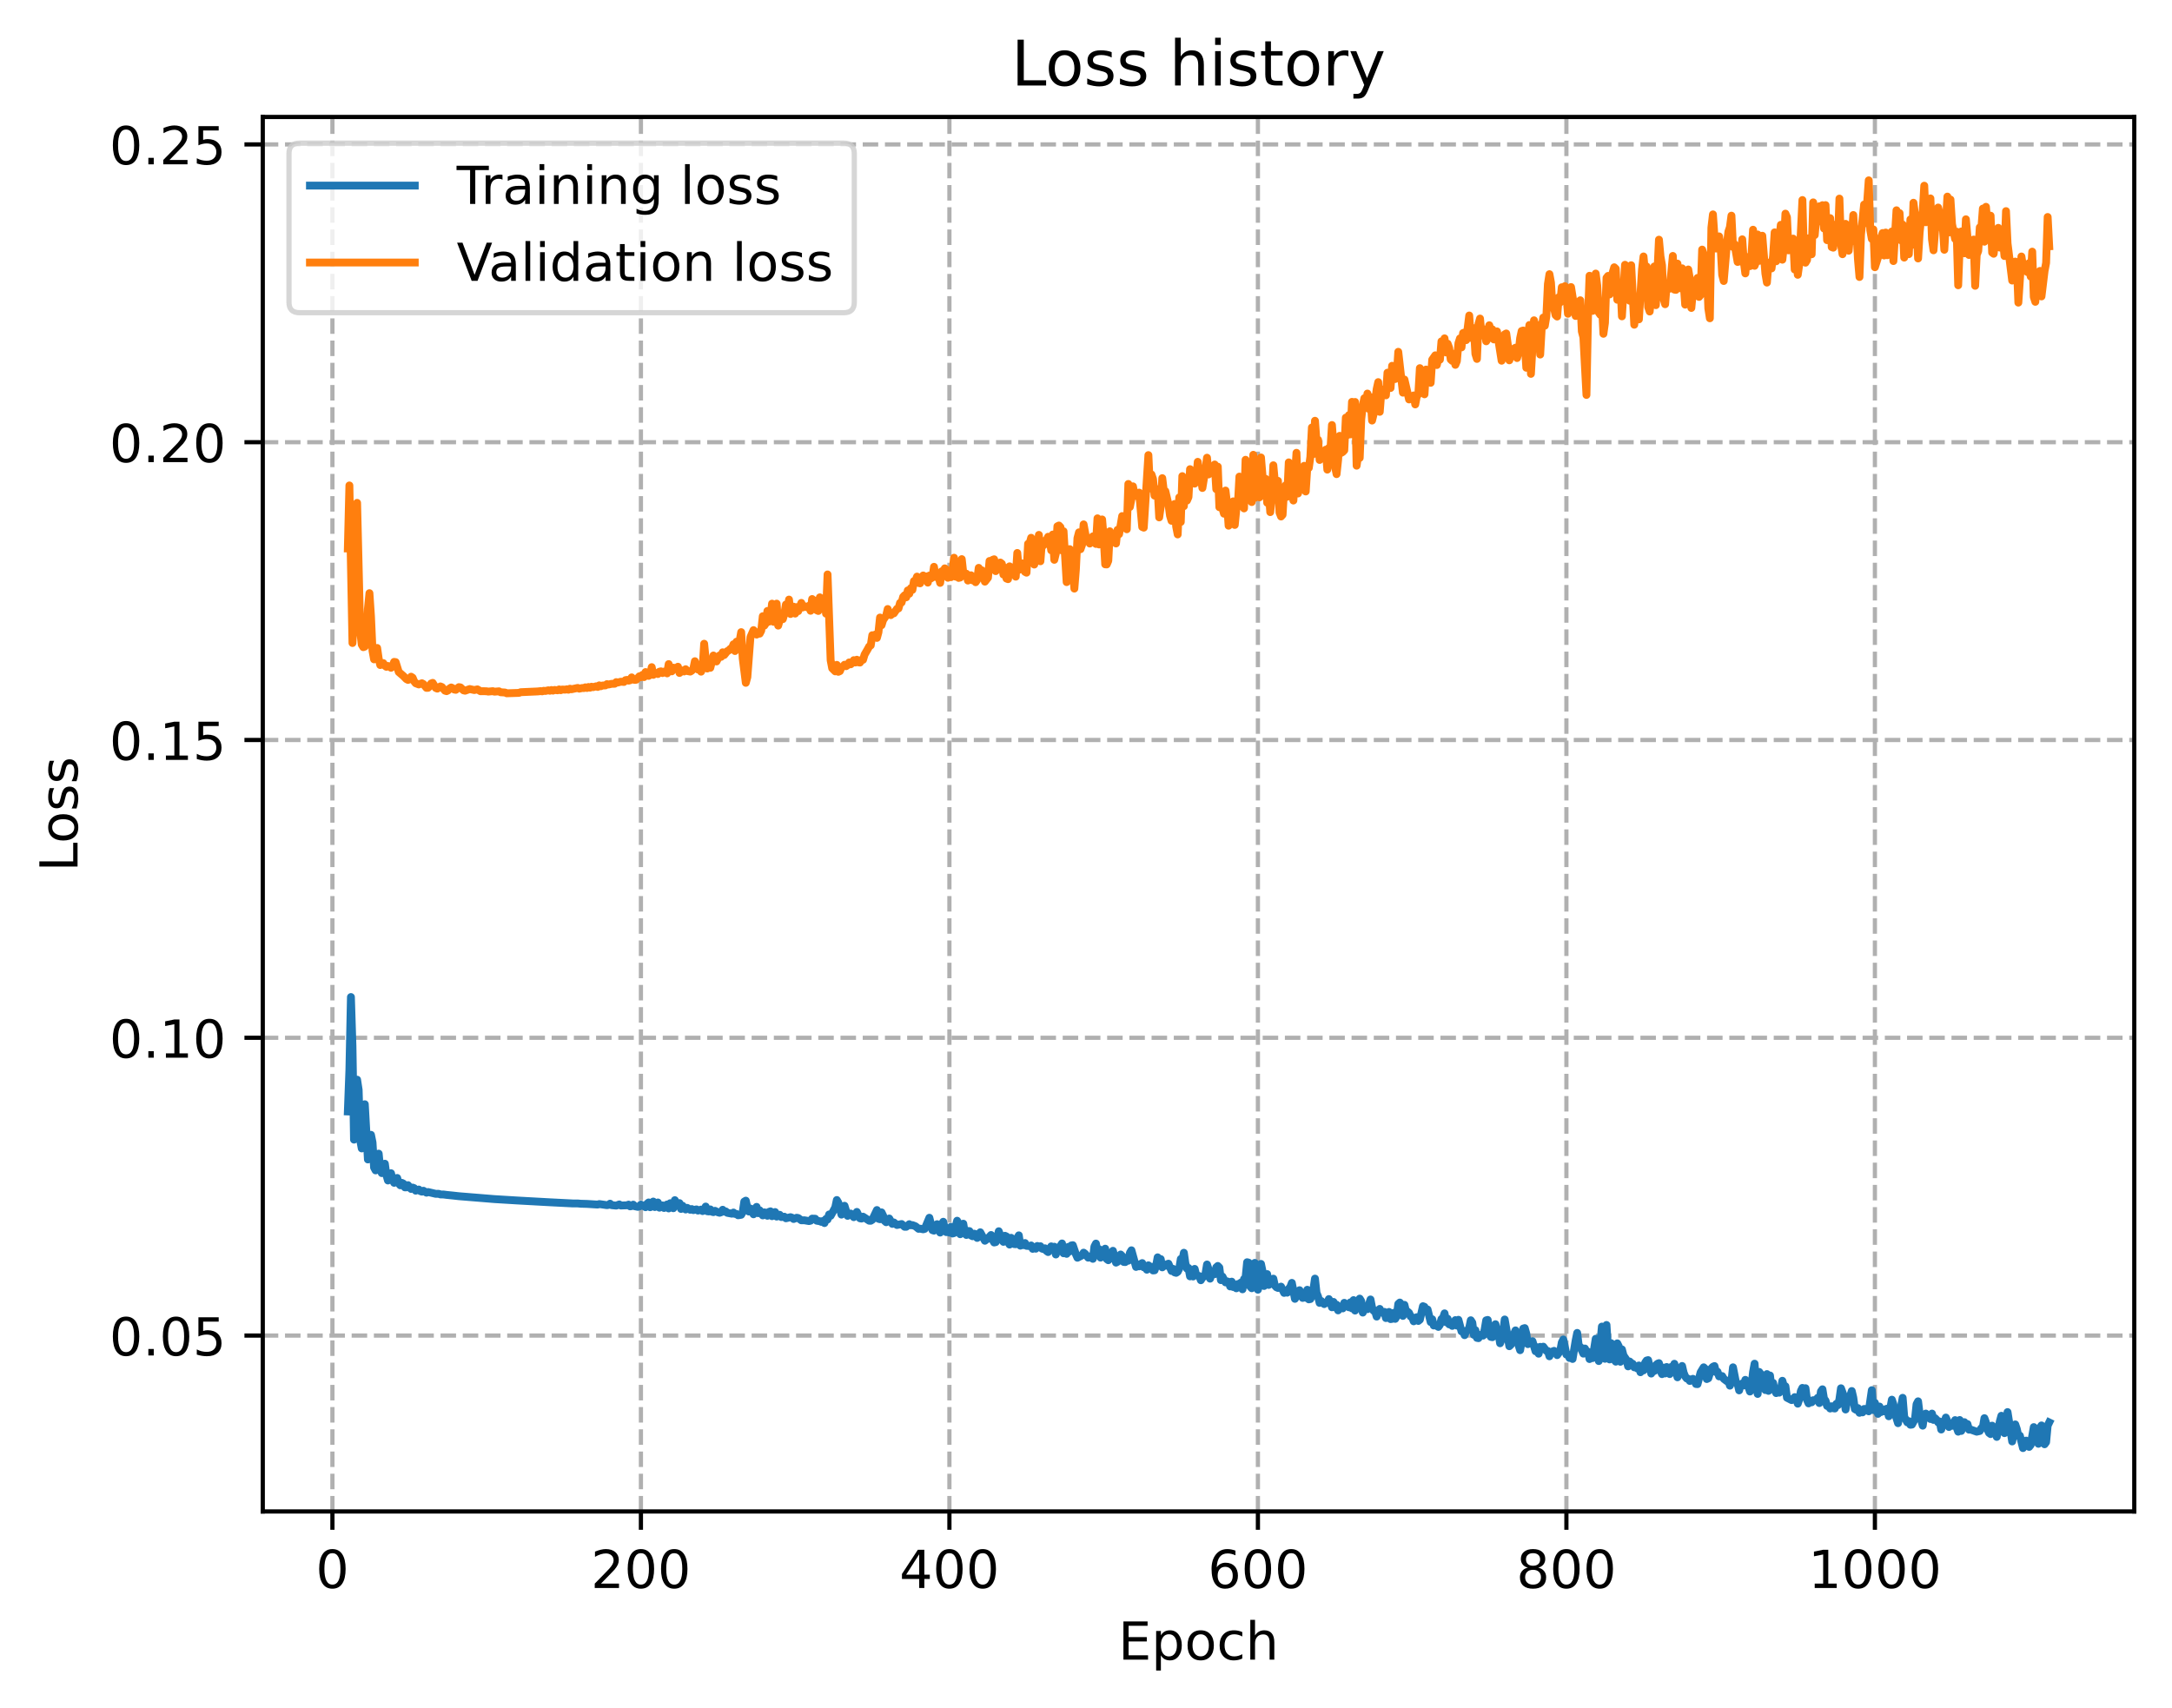 <?xml version="1.0" encoding="utf-8" standalone="no"?>
<!DOCTYPE svg PUBLIC "-//W3C//DTD SVG 1.1//EN"
  "http://www.w3.org/Graphics/SVG/1.1/DTD/svg11.dtd">
<!-- Created with matplotlib (https://matplotlib.org/) -->
<svg height="325.986pt" version="1.1" viewBox="0 0 414.464 325.986" width="414.464pt" xmlns="http://www.w3.org/2000/svg" xmlns:xlink="http://www.w3.org/1999/xlink">
 <defs>
  <style type="text/css">
*{stroke-linecap:butt;stroke-linejoin:round;}
  </style>
 </defs>
 <g id="figure_1">
  <g id="patch_1">
   <path d="M 0 325.986 
L 414.464 325.986 
L 414.464 0 
L 0 0 
z
" style="fill:#ffffff;"/>
  </g>
  <g id="axes_1">
   <g id="patch_2">
    <path d="M 50.144 288.43 
L 407.264 288.43 
L 407.264 22.318 
L 50.144 22.318 
z
" style="fill:#ffffff;"/>
   </g>
   <g id="matplotlib.axis_1">
    <g id="xtick_1">
     <g id="line2d_1">
      <path clip-path="url(#p5328a25122)" d="M 63.433 288.43 
L 63.433 22.318 
" style="fill:none;stroke:#b0b0b0;stroke-dasharray:2.96,1.28;stroke-dashoffset:0;stroke-width:0.8;"/>
     </g>
     <g id="line2d_2">
      <defs>
       <path d="M 0 0 
L 0 3.5 
" id="m0188929129" style="stroke:#000000;stroke-width:0.8;"/>
      </defs>
      <g>
       <use style="stroke:#000000;stroke-width:0.8;" x="63.433" xlink:href="#m0188929129" y="288.43"/>
      </g>
     </g>
     <g id="text_1">
      <!-- 0 -->
      <defs>
       <path d="M 31.781 66.406 
Q 24.172 66.406 20.328 58.906 
Q 16.5 51.422 16.5 36.375 
Q 16.5 21.391 20.328 13.891 
Q 24.172 6.391 31.781 6.391 
Q 39.453 6.391 43.281 13.891 
Q 47.125 21.391 47.125 36.375 
Q 47.125 51.422 43.281 58.906 
Q 39.453 66.406 31.781 66.406 
z
M 31.781 74.219 
Q 44.047 74.219 50.516 64.516 
Q 56.984 54.828 56.984 36.375 
Q 56.984 17.969 50.516 8.266 
Q 44.047 -1.422 31.781 -1.422 
Q 19.531 -1.422 13.062 8.266 
Q 6.594 17.969 6.594 36.375 
Q 6.594 54.828 13.062 64.516 
Q 19.531 74.219 31.781 74.219 
z
" id="DejaVuSans-48"/>
      </defs>
      <g transform="translate(60.252 303.029)scale(0.1 -0.1)">
       <use xlink:href="#DejaVuSans-48"/>
      </g>
     </g>
    </g>
    <g id="xtick_2">
     <g id="line2d_3">
      <path clip-path="url(#p5328a25122)" d="M 122.301 288.43 
L 122.301 22.318 
" style="fill:none;stroke:#b0b0b0;stroke-dasharray:2.96,1.28;stroke-dashoffset:0;stroke-width:0.8;"/>
     </g>
     <g id="line2d_4">
      <g>
       <use style="stroke:#000000;stroke-width:0.8;" x="122.301" xlink:href="#m0188929129" y="288.43"/>
      </g>
     </g>
     <g id="text_2">
      <!-- 200 -->
      <defs>
       <path d="M 19.188 8.297 
L 53.609 8.297 
L 53.609 0 
L 7.328 0 
L 7.328 8.297 
Q 12.938 14.109 22.625 23.891 
Q 32.328 33.688 34.812 36.531 
Q 39.547 41.844 41.422 45.531 
Q 43.312 49.219 43.312 52.781 
Q 43.312 58.594 39.234 62.25 
Q 35.156 65.922 28.609 65.922 
Q 23.969 65.922 18.812 64.312 
Q 13.672 62.703 7.812 59.422 
L 7.812 69.391 
Q 13.766 71.781 18.938 73 
Q 24.125 74.219 28.422 74.219 
Q 39.75 74.219 46.484 68.547 
Q 53.219 62.891 53.219 53.422 
Q 53.219 48.922 51.531 44.891 
Q 49.859 40.875 45.406 35.406 
Q 44.188 33.984 37.641 27.219 
Q 31.109 20.453 19.188 8.297 
z
" id="DejaVuSans-50"/>
      </defs>
      <g transform="translate(112.757 303.029)scale(0.1 -0.1)">
       <use xlink:href="#DejaVuSans-50"/>
       <use x="63.623" xlink:href="#DejaVuSans-48"/>
       <use x="127.246" xlink:href="#DejaVuSans-48"/>
      </g>
     </g>
    </g>
    <g id="xtick_3">
     <g id="line2d_5">
      <path clip-path="url(#p5328a25122)" d="M 181.168 288.43 
L 181.168 22.318 
" style="fill:none;stroke:#b0b0b0;stroke-dasharray:2.96,1.28;stroke-dashoffset:0;stroke-width:0.8;"/>
     </g>
     <g id="line2d_6">
      <g>
       <use style="stroke:#000000;stroke-width:0.8;" x="181.168" xlink:href="#m0188929129" y="288.43"/>
      </g>
     </g>
     <g id="text_3">
      <!-- 400 -->
      <defs>
       <path d="M 37.797 64.312 
L 12.891 25.391 
L 37.797 25.391 
z
M 35.203 72.906 
L 47.609 72.906 
L 47.609 25.391 
L 58.016 25.391 
L 58.016 17.188 
L 47.609 17.188 
L 47.609 0 
L 37.797 0 
L 37.797 17.188 
L 4.891 17.188 
L 4.891 26.703 
z
" id="DejaVuSans-52"/>
      </defs>
      <g transform="translate(171.624 303.029)scale(0.1 -0.1)">
       <use xlink:href="#DejaVuSans-52"/>
       <use x="63.623" xlink:href="#DejaVuSans-48"/>
       <use x="127.246" xlink:href="#DejaVuSans-48"/>
      </g>
     </g>
    </g>
    <g id="xtick_4">
     <g id="line2d_7">
      <path clip-path="url(#p5328a25122)" d="M 240.036 288.43 
L 240.036 22.318 
" style="fill:none;stroke:#b0b0b0;stroke-dasharray:2.96,1.28;stroke-dashoffset:0;stroke-width:0.8;"/>
     </g>
     <g id="line2d_8">
      <g>
       <use style="stroke:#000000;stroke-width:0.8;" x="240.036" xlink:href="#m0188929129" y="288.43"/>
      </g>
     </g>
     <g id="text_4">
      <!-- 600 -->
      <defs>
       <path d="M 33.016 40.375 
Q 26.375 40.375 22.484 35.828 
Q 18.609 31.297 18.609 23.391 
Q 18.609 15.531 22.484 10.953 
Q 26.375 6.391 33.016 6.391 
Q 39.656 6.391 43.531 10.953 
Q 47.406 15.531 47.406 23.391 
Q 47.406 31.297 43.531 35.828 
Q 39.656 40.375 33.016 40.375 
z
M 52.594 71.297 
L 52.594 62.312 
Q 48.875 64.062 45.094 64.984 
Q 41.312 65.922 37.594 65.922 
Q 27.828 65.922 22.672 59.328 
Q 17.531 52.734 16.797 39.406 
Q 19.672 43.656 24.016 45.922 
Q 28.375 48.188 33.594 48.188 
Q 44.578 48.188 50.953 41.516 
Q 57.328 34.859 57.328 23.391 
Q 57.328 12.156 50.688 5.359 
Q 44.047 -1.422 33.016 -1.422 
Q 20.359 -1.422 13.672 8.266 
Q 6.984 17.969 6.984 36.375 
Q 6.984 53.656 15.188 63.938 
Q 23.391 74.219 37.203 74.219 
Q 40.922 74.219 44.703 73.484 
Q 48.484 72.75 52.594 71.297 
z
" id="DejaVuSans-54"/>
      </defs>
      <g transform="translate(230.492 303.029)scale(0.1 -0.1)">
       <use xlink:href="#DejaVuSans-54"/>
       <use x="63.623" xlink:href="#DejaVuSans-48"/>
       <use x="127.246" xlink:href="#DejaVuSans-48"/>
      </g>
     </g>
    </g>
    <g id="xtick_5">
     <g id="line2d_9">
      <path clip-path="url(#p5328a25122)" d="M 298.903 288.43 
L 298.903 22.318 
" style="fill:none;stroke:#b0b0b0;stroke-dasharray:2.96,1.28;stroke-dashoffset:0;stroke-width:0.8;"/>
     </g>
     <g id="line2d_10">
      <g>
       <use style="stroke:#000000;stroke-width:0.8;" x="298.903" xlink:href="#m0188929129" y="288.43"/>
      </g>
     </g>
     <g id="text_5">
      <!-- 800 -->
      <defs>
       <path d="M 31.781 34.625 
Q 24.75 34.625 20.719 30.859 
Q 16.703 27.094 16.703 20.516 
Q 16.703 13.922 20.719 10.156 
Q 24.75 6.391 31.781 6.391 
Q 38.812 6.391 42.859 10.172 
Q 46.922 13.969 46.922 20.516 
Q 46.922 27.094 42.891 30.859 
Q 38.875 34.625 31.781 34.625 
z
M 21.922 38.812 
Q 15.578 40.375 12.031 44.719 
Q 8.5 49.078 8.5 55.328 
Q 8.5 64.062 14.719 69.141 
Q 20.953 74.219 31.781 74.219 
Q 42.672 74.219 48.875 69.141 
Q 55.078 64.062 55.078 55.328 
Q 55.078 49.078 51.531 44.719 
Q 48 40.375 41.703 38.812 
Q 48.828 37.156 52.797 32.312 
Q 56.781 27.484 56.781 20.516 
Q 56.781 9.906 50.312 4.234 
Q 43.844 -1.422 31.781 -1.422 
Q 19.734 -1.422 13.25 4.234 
Q 6.781 9.906 6.781 20.516 
Q 6.781 27.484 10.781 32.312 
Q 14.797 37.156 21.922 38.812 
z
M 18.312 54.391 
Q 18.312 48.734 21.844 45.562 
Q 25.391 42.391 31.781 42.391 
Q 38.141 42.391 41.719 45.562 
Q 45.312 48.734 45.312 54.391 
Q 45.312 60.062 41.719 63.234 
Q 38.141 66.406 31.781 66.406 
Q 25.391 66.406 21.844 63.234 
Q 18.312 60.062 18.312 54.391 
z
" id="DejaVuSans-56"/>
      </defs>
      <g transform="translate(289.36 303.029)scale(0.1 -0.1)">
       <use xlink:href="#DejaVuSans-56"/>
       <use x="63.623" xlink:href="#DejaVuSans-48"/>
       <use x="127.246" xlink:href="#DejaVuSans-48"/>
      </g>
     </g>
    </g>
    <g id="xtick_6">
     <g id="line2d_11">
      <path clip-path="url(#p5328a25122)" d="M 357.771 288.43 
L 357.771 22.318 
" style="fill:none;stroke:#b0b0b0;stroke-dasharray:2.96,1.28;stroke-dashoffset:0;stroke-width:0.8;"/>
     </g>
     <g id="line2d_12">
      <g>
       <use style="stroke:#000000;stroke-width:0.8;" x="357.771" xlink:href="#m0188929129" y="288.43"/>
      </g>
     </g>
     <g id="text_6">
      <!-- 1000 -->
      <defs>
       <path d="M 12.406 8.297 
L 28.516 8.297 
L 28.516 63.922 
L 10.984 60.406 
L 10.984 69.391 
L 28.422 72.906 
L 38.281 72.906 
L 38.281 8.297 
L 54.391 8.297 
L 54.391 0 
L 12.406 0 
z
" id="DejaVuSans-49"/>
      </defs>
      <g transform="translate(345.046 303.029)scale(0.1 -0.1)">
       <use xlink:href="#DejaVuSans-49"/>
       <use x="63.623" xlink:href="#DejaVuSans-48"/>
       <use x="127.246" xlink:href="#DejaVuSans-48"/>
       <use x="190.869" xlink:href="#DejaVuSans-48"/>
      </g>
     </g>
    </g>
    <g id="text_7">
     <!-- Epoch -->
     <defs>
      <path d="M 9.812 72.906 
L 55.906 72.906 
L 55.906 64.594 
L 19.672 64.594 
L 19.672 43.016 
L 54.391 43.016 
L 54.391 34.719 
L 19.672 34.719 
L 19.672 8.297 
L 56.781 8.297 
L 56.781 0 
L 9.812 0 
z
" id="DejaVuSans-69"/>
      <path d="M 18.109 8.203 
L 18.109 -20.797 
L 9.078 -20.797 
L 9.078 54.688 
L 18.109 54.688 
L 18.109 46.391 
Q 20.953 51.266 25.266 53.625 
Q 29.594 56 35.594 56 
Q 45.562 56 51.781 48.094 
Q 58.016 40.188 58.016 27.297 
Q 58.016 14.406 51.781 6.484 
Q 45.562 -1.422 35.594 -1.422 
Q 29.594 -1.422 25.266 0.953 
Q 20.953 3.328 18.109 8.203 
z
M 48.688 27.297 
Q 48.688 37.203 44.609 42.844 
Q 40.531 48.484 33.406 48.484 
Q 26.266 48.484 22.188 42.844 
Q 18.109 37.203 18.109 27.297 
Q 18.109 17.391 22.188 11.75 
Q 26.266 6.109 33.406 6.109 
Q 40.531 6.109 44.609 11.75 
Q 48.688 17.391 48.688 27.297 
z
" id="DejaVuSans-112"/>
      <path d="M 30.609 48.391 
Q 23.391 48.391 19.188 42.75 
Q 14.984 37.109 14.984 27.297 
Q 14.984 17.484 19.156 11.844 
Q 23.344 6.203 30.609 6.203 
Q 37.797 6.203 41.984 11.859 
Q 46.188 17.531 46.188 27.297 
Q 46.188 37.016 41.984 42.703 
Q 37.797 48.391 30.609 48.391 
z
M 30.609 56 
Q 42.328 56 49.016 48.375 
Q 55.719 40.766 55.719 27.297 
Q 55.719 13.875 49.016 6.219 
Q 42.328 -1.422 30.609 -1.422 
Q 18.844 -1.422 12.172 6.219 
Q 5.516 13.875 5.516 27.297 
Q 5.516 40.766 12.172 48.375 
Q 18.844 56 30.609 56 
z
" id="DejaVuSans-111"/>
      <path d="M 48.781 52.594 
L 48.781 44.188 
Q 44.969 46.297 41.141 47.344 
Q 37.312 48.391 33.406 48.391 
Q 24.656 48.391 19.812 42.844 
Q 14.984 37.312 14.984 27.297 
Q 14.984 17.281 19.812 11.734 
Q 24.656 6.203 33.406 6.203 
Q 37.312 6.203 41.141 7.25 
Q 44.969 8.297 48.781 10.406 
L 48.781 2.094 
Q 45.016 0.344 40.984 -0.531 
Q 36.969 -1.422 32.422 -1.422 
Q 20.062 -1.422 12.781 6.344 
Q 5.516 14.109 5.516 27.297 
Q 5.516 40.672 12.859 48.328 
Q 20.219 56 33.016 56 
Q 37.156 56 41.109 55.141 
Q 45.062 54.297 48.781 52.594 
z
" id="DejaVuSans-99"/>
      <path d="M 54.891 33.016 
L 54.891 0 
L 45.906 0 
L 45.906 32.719 
Q 45.906 40.484 42.875 44.328 
Q 39.844 48.188 33.797 48.188 
Q 26.516 48.188 22.312 43.547 
Q 18.109 38.922 18.109 30.906 
L 18.109 0 
L 9.078 0 
L 9.078 75.984 
L 18.109 75.984 
L 18.109 46.188 
Q 21.344 51.125 25.703 53.562 
Q 30.078 56 35.797 56 
Q 45.219 56 50.047 50.172 
Q 54.891 44.344 54.891 33.016 
z
" id="DejaVuSans-104"/>
     </defs>
     <g transform="translate(213.393 316.707)scale(0.1 -0.1)">
      <use xlink:href="#DejaVuSans-69"/>
      <use x="63.184" xlink:href="#DejaVuSans-112"/>
      <use x="126.66" xlink:href="#DejaVuSans-111"/>
      <use x="187.842" xlink:href="#DejaVuSans-99"/>
      <use x="242.822" xlink:href="#DejaVuSans-104"/>
     </g>
    </g>
   </g>
   <g id="matplotlib.axis_2">
    <g id="ytick_1">
     <g id="line2d_13">
      <path clip-path="url(#p5328a25122)" d="M 50.144 254.864 
L 407.264 254.864 
" style="fill:none;stroke:#b0b0b0;stroke-dasharray:2.96,1.28;stroke-dashoffset:0;stroke-width:0.8;"/>
     </g>
     <g id="line2d_14">
      <defs>
       <path d="M 0 0 
L -3.5 0 
" id="m8a4ac7c12f" style="stroke:#000000;stroke-width:0.8;"/>
      </defs>
      <g>
       <use style="stroke:#000000;stroke-width:0.8;" x="50.144" xlink:href="#m8a4ac7c12f" y="254.864"/>
      </g>
     </g>
     <g id="text_8">
      <!-- 0.05 -->
      <defs>
       <path d="M 10.688 12.406 
L 21 12.406 
L 21 0 
L 10.688 0 
z
" id="DejaVuSans-46"/>
       <path d="M 10.797 72.906 
L 49.516 72.906 
L 49.516 64.594 
L 19.828 64.594 
L 19.828 46.734 
Q 21.969 47.469 24.109 47.828 
Q 26.266 48.188 28.422 48.188 
Q 40.625 48.188 47.75 41.5 
Q 54.891 34.812 54.891 23.391 
Q 54.891 11.625 47.562 5.094 
Q 40.234 -1.422 26.906 -1.422 
Q 22.312 -1.422 17.547 -0.641 
Q 12.797 0.141 7.719 1.703 
L 7.719 11.625 
Q 12.109 9.234 16.797 8.062 
Q 21.484 6.891 26.703 6.891 
Q 35.156 6.891 40.078 11.328 
Q 45.016 15.766 45.016 23.391 
Q 45.016 31 40.078 35.438 
Q 35.156 39.891 26.703 39.891 
Q 22.75 39.891 18.812 39.016 
Q 14.891 38.141 10.797 36.281 
z
" id="DejaVuSans-53"/>
      </defs>
      <g transform="translate(20.878 258.663)scale(0.1 -0.1)">
       <use xlink:href="#DejaVuSans-48"/>
       <use x="63.623" xlink:href="#DejaVuSans-46"/>
       <use x="95.41" xlink:href="#DejaVuSans-48"/>
       <use x="159.033" xlink:href="#DejaVuSans-53"/>
      </g>
     </g>
    </g>
    <g id="ytick_2">
     <g id="line2d_15">
      <path clip-path="url(#p5328a25122)" d="M 50.144 198.038 
L 407.264 198.038 
" style="fill:none;stroke:#b0b0b0;stroke-dasharray:2.96,1.28;stroke-dashoffset:0;stroke-width:0.8;"/>
     </g>
     <g id="line2d_16">
      <g>
       <use style="stroke:#000000;stroke-width:0.8;" x="50.144" xlink:href="#m8a4ac7c12f" y="198.038"/>
      </g>
     </g>
     <g id="text_9">
      <!-- 0.10 -->
      <g transform="translate(20.878 201.837)scale(0.1 -0.1)">
       <use xlink:href="#DejaVuSans-48"/>
       <use x="63.623" xlink:href="#DejaVuSans-46"/>
       <use x="95.41" xlink:href="#DejaVuSans-49"/>
       <use x="159.033" xlink:href="#DejaVuSans-48"/>
      </g>
     </g>
    </g>
    <g id="ytick_3">
     <g id="line2d_17">
      <path clip-path="url(#p5328a25122)" d="M 50.144 141.212 
L 407.264 141.212 
" style="fill:none;stroke:#b0b0b0;stroke-dasharray:2.96,1.28;stroke-dashoffset:0;stroke-width:0.8;"/>
     </g>
     <g id="line2d_18">
      <g>
       <use style="stroke:#000000;stroke-width:0.8;" x="50.144" xlink:href="#m8a4ac7c12f" y="141.212"/>
      </g>
     </g>
     <g id="text_10">
      <!-- 0.15 -->
      <g transform="translate(20.878 145.011)scale(0.1 -0.1)">
       <use xlink:href="#DejaVuSans-48"/>
       <use x="63.623" xlink:href="#DejaVuSans-46"/>
       <use x="95.41" xlink:href="#DejaVuSans-49"/>
       <use x="159.033" xlink:href="#DejaVuSans-53"/>
      </g>
     </g>
    </g>
    <g id="ytick_4">
     <g id="line2d_19">
      <path clip-path="url(#p5328a25122)" d="M 50.144 84.386 
L 407.264 84.386 
" style="fill:none;stroke:#b0b0b0;stroke-dasharray:2.96,1.28;stroke-dashoffset:0;stroke-width:0.8;"/>
     </g>
     <g id="line2d_20">
      <g>
       <use style="stroke:#000000;stroke-width:0.8;" x="50.144" xlink:href="#m8a4ac7c12f" y="84.386"/>
      </g>
     </g>
     <g id="text_11">
      <!-- 0.20 -->
      <g transform="translate(20.878 88.186)scale(0.1 -0.1)">
       <use xlink:href="#DejaVuSans-48"/>
       <use x="63.623" xlink:href="#DejaVuSans-46"/>
       <use x="95.41" xlink:href="#DejaVuSans-50"/>
       <use x="159.033" xlink:href="#DejaVuSans-48"/>
      </g>
     </g>
    </g>
    <g id="ytick_5">
     <g id="line2d_21">
      <path clip-path="url(#p5328a25122)" d="M 50.144 27.56 
L 407.264 27.56 
" style="fill:none;stroke:#b0b0b0;stroke-dasharray:2.96,1.28;stroke-dashoffset:0;stroke-width:0.8;"/>
     </g>
     <g id="line2d_22">
      <g>
       <use style="stroke:#000000;stroke-width:0.8;" x="50.144" xlink:href="#m8a4ac7c12f" y="27.56"/>
      </g>
     </g>
     <g id="text_12">
      <!-- 0.25 -->
      <g transform="translate(20.878 31.36)scale(0.1 -0.1)">
       <use xlink:href="#DejaVuSans-48"/>
       <use x="63.623" xlink:href="#DejaVuSans-46"/>
       <use x="95.41" xlink:href="#DejaVuSans-50"/>
       <use x="159.033" xlink:href="#DejaVuSans-53"/>
      </g>
     </g>
    </g>
    <g id="text_13">
     <!-- Loss -->
     <defs>
      <path d="M 9.812 72.906 
L 19.672 72.906 
L 19.672 8.297 
L 55.172 8.297 
L 55.172 0 
L 9.812 0 
z
" id="DejaVuSans-76"/>
      <path d="M 44.281 53.078 
L 44.281 44.578 
Q 40.484 46.531 36.375 47.5 
Q 32.281 48.484 27.875 48.484 
Q 21.188 48.484 17.844 46.438 
Q 14.5 44.391 14.5 40.281 
Q 14.5 37.156 16.891 35.375 
Q 19.281 33.594 26.516 31.984 
L 29.594 31.297 
Q 39.156 29.25 43.188 25.516 
Q 47.219 21.781 47.219 15.094 
Q 47.219 7.469 41.188 3.016 
Q 35.156 -1.422 24.609 -1.422 
Q 20.219 -1.422 15.453 -0.562 
Q 10.688 0.297 5.422 2 
L 5.422 11.281 
Q 10.406 8.688 15.234 7.391 
Q 20.062 6.109 24.812 6.109 
Q 31.156 6.109 34.562 8.281 
Q 37.984 10.453 37.984 14.406 
Q 37.984 18.062 35.516 20.016 
Q 33.062 21.969 24.703 23.781 
L 21.578 24.516 
Q 13.234 26.266 9.516 29.906 
Q 5.812 33.547 5.812 39.891 
Q 5.812 47.609 11.281 51.797 
Q 16.75 56 26.812 56 
Q 31.781 56 36.172 55.266 
Q 40.578 54.547 44.281 53.078 
z
" id="DejaVuSans-115"/>
     </defs>
     <g transform="translate(14.798 166.341)rotate(-90)scale(0.1 -0.1)">
      <use xlink:href="#DejaVuSans-76"/>
      <use x="53.963" xlink:href="#DejaVuSans-111"/>
      <use x="115.145" xlink:href="#DejaVuSans-115"/>
      <use x="167.244" xlink:href="#DejaVuSans-115"/>
     </g>
    </g>
   </g>
   <g id="line2d_23">
    <path clip-path="url(#p5328a25122)" d="M 66.376 212.098 
L 66.671 204.179 
L 66.965 190.264 
L 67.259 199.687 
L 67.554 217.474 
L 67.848 216.286 
L 68.143 206.035 
L 68.437 207.963 
L 68.731 217.567 
L 69.026 219.151 
L 69.32 213.086 
L 69.614 210.72 
L 70.203 221.257 
L 70.497 220.214 
L 70.792 216.557 
L 71.086 218.016 
L 71.38 222.796 
L 71.675 223.344 
L 71.969 220.243 
L 72.263 220.149 
L 72.558 223.221 
L 72.852 223.863 
L 73.146 222.168 
L 73.441 222.067 
L 73.735 224.232 
L 74.029 225.27 
L 74.324 224.237 
L 74.618 223.885 
L 74.912 225.141 
L 75.207 225.716 
L 75.501 224.922 
L 75.795 224.789 
L 76.09 225.84 
L 76.384 226.187 
L 76.678 225.719 
L 76.973 225.87 
L 77.267 226.582 
L 77.561 226.58 
L 77.856 226.162 
L 78.444 226.881 
L 78.739 226.622 
L 79.033 226.735 
L 79.327 227.213 
L 79.916 226.994 
L 80.21 227.296 
L 80.505 227.402 
L 80.799 227.226 
L 81.388 227.598 
L 81.682 227.47 
L 83.154 227.816 
L 83.742 227.814 
L 84.037 227.938 
L 84.625 227.941 
L 85.214 228.019 
L 86.391 228.139 
L 87.569 228.269 
L 94.339 228.821 
L 98.754 229.089 
L 104.935 229.43 
L 109.35 229.653 
L 110.233 229.652 
L 110.821 229.707 
L 111.999 229.74 
L 114.059 229.868 
L 114.354 229.768 
L 115.825 229.978 
L 116.12 229.927 
L 116.414 229.697 
L 116.708 229.976 
L 117.591 230.065 
L 118.18 229.839 
L 118.474 230.047 
L 119.652 230.002 
L 119.946 229.877 
L 120.24 230.206 
L 120.535 230.151 
L 120.829 229.881 
L 121.123 230.181 
L 121.712 230.3 
L 122.006 230.223 
L 122.301 229.866 
L 122.595 230.108 
L 122.889 230.152 
L 123.184 230.368 
L 123.478 229.713 
L 123.772 229.463 
L 124.067 230.372 
L 124.361 230.167 
L 124.655 229.291 
L 124.95 230.339 
L 125.244 230.054 
L 125.538 229.468 
L 125.833 230.459 
L 126.421 230.025 
L 126.716 230.518 
L 127.01 230.027 
L 127.304 229.847 
L 127.599 230.602 
L 127.893 229.607 
L 128.187 229.809 
L 128.482 230.563 
L 128.776 229.026 
L 129.07 230.079 
L 129.365 230.072 
L 129.659 229.586 
L 129.953 230.699 
L 130.248 230.089 
L 130.836 230.803 
L 131.131 230.496 
L 131.719 230.861 
L 132.014 230.726 
L 132.308 230.925 
L 132.897 230.786 
L 133.191 231.016 
L 133.78 230.826 
L 134.074 231.105 
L 134.368 230.903 
L 134.663 230.243 
L 134.957 231.137 
L 135.252 231.175 
L 135.546 230.787 
L 135.84 231.232 
L 136.135 231.309 
L 136.429 231.058 
L 137.018 231.344 
L 137.312 231.429 
L 137.606 231.328 
L 137.901 230.856 
L 138.195 231.213 
L 138.489 231.173 
L 138.784 231.441 
L 139.667 231.608 
L 139.961 231.389 
L 140.255 231.65 
L 140.55 231.658 
L 140.844 231.91 
L 141.433 231.815 
L 141.727 231.289 
L 142.021 229.297 
L 142.316 229.119 
L 142.61 230.448 
L 142.904 231.198 
L 143.199 230.618 
L 143.493 230.824 
L 143.787 231.72 
L 144.082 230.671 
L 144.376 230.305 
L 144.67 231.507 
L 144.965 230.964 
L 145.553 231.932 
L 145.848 231.352 
L 146.142 231.433 
L 146.436 232.005 
L 146.731 231.264 
L 147.025 231.16 
L 147.319 232.081 
L 147.614 231.512 
L 147.908 231.293 
L 148.202 232.159 
L 148.497 231.797 
L 148.791 231.819 
L 149.085 232.246 
L 149.674 232.181 
L 149.968 232.481 
L 150.851 232.271 
L 151.146 232.374 
L 151.44 232.619 
L 152.029 232.379 
L 152.323 232.439 
L 152.912 232.867 
L 153.5 232.866 
L 154.383 233.017 
L 154.678 232.937 
L 154.972 232.551 
L 155.561 232.569 
L 155.855 232.947 
L 156.444 233.046 
L 156.738 233.168 
L 157.033 232.996 
L 157.327 233.394 
L 157.621 232.609 
L 157.916 232.72 
L 158.21 231.753 
L 158.504 232.012 
L 159.093 230.948 
L 159.387 230.393 
L 159.682 228.996 
L 159.976 229.499 
L 160.565 231.782 
L 161.153 230.095 
L 161.742 232.018 
L 162.036 231.691 
L 162.331 231.578 
L 162.919 232.266 
L 163.214 231.959 
L 163.508 231.269 
L 164.097 232.484 
L 164.391 232.538 
L 164.685 232.175 
L 165.863 232.947 
L 166.157 232.952 
L 166.451 232.765 
L 167.334 230.908 
L 167.629 232.575 
L 167.923 232.662 
L 168.217 231.355 
L 168.512 231.958 
L 168.806 232.975 
L 169.1 233.235 
L 169.395 233.073 
L 169.689 232.526 
L 170.278 233.55 
L 170.572 233.281 
L 171.161 233.764 
L 172.044 233.578 
L 172.632 234.107 
L 172.927 234.105 
L 173.515 233.612 
L 173.81 233.822 
L 174.104 233.781 
L 174.693 234.007 
L 175.281 234.494 
L 175.576 234.46 
L 176.164 234.586 
L 176.459 234.499 
L 177.342 232.381 
L 177.93 234.749 
L 178.225 234.843 
L 178.519 233.986 
L 178.814 233.608 
L 179.108 234.113 
L 179.402 235.211 
L 179.697 233.629 
L 179.991 233.147 
L 180.285 234.407 
L 180.58 235.127 
L 180.874 235.06 
L 181.168 235.219 
L 181.463 234.109 
L 181.757 235.387 
L 182.051 235.304 
L 182.64 232.95 
L 182.934 233.496 
L 183.229 235.522 
L 183.523 235.034 
L 183.817 233.515 
L 184.112 235.312 
L 184.406 235.666 
L 184.7 234.908 
L 184.995 234.927 
L 185.289 235.752 
L 185.583 235.91 
L 185.878 235.42 
L 186.172 235.507 
L 186.466 236.231 
L 186.761 235.996 
L 187.055 235.156 
L 187.938 236.77 
L 188.527 236.318 
L 189.115 235.67 
L 189.41 236.598 
L 189.704 237.1 
L 189.998 237.038 
L 190.293 236.256 
L 190.587 234.957 
L 191.176 236.604 
L 191.47 236.981 
L 191.764 235.822 
L 192.059 235.957 
L 192.353 237.025 
L 192.647 237.502 
L 192.942 236.207 
L 193.236 236.64 
L 193.53 237.407 
L 193.825 237.429 
L 194.119 236.237 
L 194.413 235.737 
L 194.708 237.708 
L 195.002 237.438 
L 195.296 237.614 
L 195.591 237.205 
L 195.885 237.738 
L 196.474 237.782 
L 196.768 237.67 
L 197.062 238.313 
L 197.357 238.139 
L 197.651 238.285 
L 197.945 237.768 
L 198.24 237.883 
L 198.534 237.816 
L 198.828 238.265 
L 199.123 238.366 
L 199.417 238.211 
L 199.711 238.72 
L 200.006 238.929 
L 200.594 237.841 
L 200.889 238.088 
L 201.183 237.907 
L 201.478 239.391 
L 201.772 238.383 
L 202.361 237.74 
L 202.655 237.285 
L 202.949 239.161 
L 203.244 238.317 
L 203.538 239.268 
L 203.832 237.949 
L 204.127 238.807 
L 204.421 237.672 
L 204.715 237.617 
L 205.304 239.344 
L 205.598 240.013 
L 206.481 239.553 
L 206.776 239.042 
L 207.07 239.263 
L 207.659 240.002 
L 207.953 239.787 
L 208.542 240.22 
L 208.836 237.867 
L 209.13 237.308 
L 209.425 238.868 
L 209.719 238.372 
L 210.013 239.99 
L 210.308 238.571 
L 210.602 238.533 
L 210.896 238.281 
L 211.191 240.258 
L 211.485 240.482 
L 212.074 239.811 
L 212.368 238.687 
L 212.957 240.942 
L 213.251 240.785 
L 213.545 239.796 
L 213.84 239.392 
L 214.134 239.692 
L 214.428 240.813 
L 214.723 240.841 
L 215.017 240.589 
L 215.311 240.574 
L 215.606 239.091 
L 215.9 238.59 
L 216.783 241.764 
L 217.077 241.496 
L 217.372 241.656 
L 217.666 241.209 
L 217.96 241.031 
L 218.255 241.842 
L 218.549 241.616 
L 218.843 242.296 
L 219.138 241.456 
L 219.432 241.939 
L 219.726 241.733 
L 220.021 242.436 
L 220.315 242.411 
L 220.609 241.537 
L 220.904 239.935 
L 221.198 241.471 
L 221.492 240.27 
L 221.787 241.847 
L 222.081 241.392 
L 222.375 241.542 
L 222.67 241.255 
L 222.964 241.145 
L 223.553 242.537 
L 223.847 242.13 
L 224.142 242.807 
L 224.436 242.891 
L 224.73 242.694 
L 225.025 242.095 
L 225.319 240.249 
L 225.613 240.504 
L 225.908 239.062 
L 226.202 241.101 
L 226.496 242.08 
L 226.791 241.963 
L 227.085 243.563 
L 227.379 242.584 
L 227.674 243.588 
L 227.968 242.139 
L 228.262 243.347 
L 228.851 243.507 
L 229.145 244.303 
L 229.44 243.788 
L 229.734 243.607 
L 230.028 243.096 
L 230.323 241.3 
L 230.617 242.206 
L 230.911 244.004 
L 231.206 243.058 
L 231.5 243.187 
L 231.794 243.148 
L 232.089 241.844 
L 232.383 241.581 
L 232.677 241.88 
L 232.972 244.285 
L 233.266 243.6 
L 233.855 244.712 
L 234.149 244.516 
L 234.443 244.613 
L 234.738 245.485 
L 235.032 244.574 
L 235.326 245.6 
L 235.621 245.143 
L 235.915 245.843 
L 236.209 245.026 
L 236.504 245.373 
L 236.798 244.748 
L 237.092 246.034 
L 237.387 244.068 
L 237.681 243.834 
L 237.975 240.868 
L 238.27 240.949 
L 238.564 245.496 
L 238.858 245.83 
L 239.153 244.677 
L 239.447 240.996 
L 239.741 241.744 
L 240.036 246.113 
L 240.33 245.043 
L 240.624 241.189 
L 240.919 242.595 
L 241.213 245.403 
L 241.507 244.51 
L 241.802 243.133 
L 242.096 245.199 
L 242.39 244.886 
L 242.685 244.897 
L 242.979 244.004 
L 243.273 245.315 
L 243.568 245.646 
L 243.862 245.773 
L 244.156 245.744 
L 244.451 245.528 
L 245.039 246.721 
L 245.334 246.466 
L 245.628 246.678 
L 245.923 245.94 
L 246.217 245.587 
L 246.511 244.809 
L 247.1 247.855 
L 247.983 246.209 
L 248.277 247.127 
L 248.572 247.682 
L 248.866 247.316 
L 249.16 247.653 
L 249.455 246.124 
L 249.749 247.955 
L 250.043 247.897 
L 250.338 247.278 
L 250.632 246.028 
L 250.926 243.994 
L 251.221 246.712 
L 251.515 247.427 
L 251.809 248.633 
L 252.104 248.257 
L 252.692 248.856 
L 252.987 248.553 
L 253.281 248.605 
L 253.575 247.9 
L 253.87 248.494 
L 254.164 249.469 
L 254.458 248.442 
L 254.753 249.498 
L 255.047 248.97 
L 255.341 250.058 
L 255.636 249.306 
L 256.224 249.683 
L 256.519 248.615 
L 256.813 249.063 
L 257.107 248.912 
L 257.402 249.473 
L 257.696 248.522 
L 257.99 249.674 
L 258.285 248.098 
L 258.579 250.094 
L 258.873 248.679 
L 259.462 247.813 
L 259.756 248.29 
L 260.051 250.479 
L 260.345 249.368 
L 260.934 249.832 
L 261.522 247.977 
L 261.817 249.495 
L 262.111 250.129 
L 262.405 250.228 
L 262.7 251.242 
L 262.994 250.089 
L 263.288 249.776 
L 263.583 250.484 
L 264.171 250.344 
L 264.466 251.526 
L 264.76 251.217 
L 265.054 250.354 
L 265.349 251.723 
L 265.643 251.675 
L 265.937 250.53 
L 266.232 251.676 
L 266.526 251.183 
L 266.82 248.825 
L 267.115 248.561 
L 267.409 248.902 
L 267.704 251.113 
L 267.998 249.001 
L 268.292 250.227 
L 268.587 250.279 
L 268.881 250.539 
L 269.175 251.216 
L 269.47 251.36 
L 269.764 252.142 
L 270.353 251.354 
L 270.647 252.075 
L 270.941 251.831 
L 271.53 249.259 
L 271.824 249.38 
L 272.119 250.177 
L 272.413 249.885 
L 273.002 252.288 
L 273.296 251.749 
L 273.59 252.944 
L 273.885 252.82 
L 274.473 253.211 
L 274.768 252.813 
L 275.062 251.71 
L 275.356 251.512 
L 275.651 250.626 
L 275.945 252.32 
L 276.239 251.649 
L 276.534 252.728 
L 276.828 252.571 
L 277.122 253.017 
L 277.711 251.916 
L 278.005 252.962 
L 278.3 251.857 
L 278.888 254.067 
L 279.183 253.961 
L 279.477 254.787 
L 279.771 254.026 
L 280.066 253.838 
L 280.36 253.376 
L 280.654 251.941 
L 280.949 252.4 
L 281.243 254.727 
L 281.537 253.835 
L 281.832 255.306 
L 282.126 255.358 
L 282.42 254.758 
L 282.715 254.678 
L 283.009 254.872 
L 283.303 253.678 
L 283.598 251.951 
L 283.892 251.882 
L 284.186 254.57 
L 284.481 255.114 
L 284.775 255.172 
L 285.069 254.316 
L 285.364 252.694 
L 285.658 254.002 
L 285.952 254.513 
L 286.247 256.333 
L 286.541 255.599 
L 286.835 254.269 
L 287.13 251.795 
L 288.013 256.895 
L 288.307 256.611 
L 288.601 255.242 
L 289.19 253.876 
L 289.484 255.796 
L 290.073 257.654 
L 290.368 255.972 
L 290.662 253.526 
L 290.956 253.44 
L 291.251 254.486 
L 291.545 256.499 
L 292.428 255.933 
L 293.017 257.858 
L 293.311 257.087 
L 293.605 258.327 
L 293.9 257.017 
L 294.194 257.156 
L 294.488 256.982 
L 295.077 257.774 
L 295.371 257.813 
L 295.666 258.817 
L 295.96 258.015 
L 296.549 257.78 
L 296.843 258.046 
L 297.137 258.594 
L 297.726 257.791 
L 298.02 256.185 
L 298.315 255.614 
L 298.903 258.494 
L 299.198 258.466 
L 299.492 259.142 
L 299.786 258.675 
L 300.081 259.328 
L 300.669 255.801 
L 300.964 254.359 
L 301.258 256.852 
L 301.552 257.022 
L 302.141 258.315 
L 302.435 257.333 
L 302.73 257.903 
L 303.024 257.951 
L 303.318 259.345 
L 303.613 258.819 
L 303.907 259.159 
L 304.496 255.475 
L 304.79 256.697 
L 305.084 259.727 
L 305.673 253.15 
L 306.262 259.297 
L 306.556 252.843 
L 306.85 257.472 
L 307.145 259.419 
L 307.439 256.315 
L 307.733 257.546 
L 308.028 259.473 
L 308.322 259.842 
L 308.616 256.35 
L 308.911 256.94 
L 309.205 259.867 
L 309.499 257.503 
L 309.794 258.657 
L 310.382 259.519 
L 310.677 260.742 
L 310.971 259.813 
L 311.265 260.109 
L 311.56 260.247 
L 311.854 260.925 
L 312.149 260.915 
L 312.443 261.147 
L 312.737 260.571 
L 313.032 261.86 
L 313.326 260.928 
L 313.62 261.512 
L 313.915 260.049 
L 314.209 259.623 
L 314.503 259.549 
L 315.092 262.116 
L 315.386 261.602 
L 315.681 261.622 
L 315.975 260.533 
L 316.269 260.24 
L 316.564 260.128 
L 316.858 261.62 
L 317.152 262.223 
L 317.447 260.975 
L 317.741 262.093 
L 318.035 260.864 
L 318.33 261.91 
L 318.624 262.213 
L 318.918 260.846 
L 319.213 261.331 
L 319.507 260.246 
L 320.096 262.827 
L 320.684 261.331 
L 320.979 260.666 
L 321.273 261.947 
L 321.567 262.663 
L 321.862 263.045 
L 322.156 263.112 
L 322.45 263.527 
L 322.745 263.42 
L 323.039 263.118 
L 323.333 263.359 
L 323.628 264.107 
L 323.922 264.131 
L 324.511 261.889 
L 325.099 260.923 
L 325.394 261.213 
L 325.688 263.16 
L 325.982 263.018 
L 326.571 261.127 
L 326.865 260.809 
L 327.16 260.682 
L 327.454 261.847 
L 327.748 261.769 
L 328.043 262.656 
L 328.337 262.556 
L 328.631 262.596 
L 328.926 263.108 
L 329.514 263.562 
L 329.809 263.474 
L 330.103 264.422 
L 330.397 263.574 
L 330.692 260.921 
L 331.28 263.907 
L 331.575 264.081 
L 331.869 265.324 
L 332.163 264.171 
L 332.458 264.009 
L 332.752 264.381 
L 333.046 263.312 
L 333.341 263.776 
L 333.929 265.544 
L 334.224 264.471 
L 334.518 261.825 
L 334.813 260.229 
L 335.107 264.415 
L 335.401 266.001 
L 335.696 261.804 
L 335.99 262.201 
L 336.284 262.873 
L 336.579 264.704 
L 336.873 265.265 
L 337.167 262.211 
L 337.462 265.417 
L 337.756 262.482 
L 338.05 265.102 
L 338.345 263.887 
L 338.639 265.249 
L 338.933 265.841 
L 339.228 265.581 
L 339.522 265.756 
L 339.816 265.292 
L 340.111 263.49 
L 340.405 264.514 
L 340.699 264.536 
L 340.994 266.724 
L 341.877 267.179 
L 342.171 267.067 
L 342.465 266.609 
L 342.76 266.908 
L 343.054 267.861 
L 343.348 267.014 
L 343.643 265.446 
L 343.937 264.851 
L 344.231 265.353 
L 344.526 264.908 
L 344.82 267.166 
L 345.114 267.808 
L 345.409 267.266 
L 345.703 267.596 
L 345.997 267.198 
L 346.292 267.222 
L 346.586 267.075 
L 346.88 266.727 
L 347.175 267.744 
L 347.469 265.525 
L 347.763 265.115 
L 348.058 266.925 
L 348.352 267.28 
L 348.646 268.295 
L 348.941 268.329 
L 349.235 268.783 
L 349.529 268.356 
L 349.824 268.728 
L 350.118 268.781 
L 350.412 267.898 
L 350.707 268.152 
L 351.001 267.006 
L 351.295 264.92 
L 351.884 266.515 
L 352.178 268.971 
L 352.473 267.306 
L 352.767 267.276 
L 353.356 265.447 
L 353.65 266.708 
L 353.944 268.888 
L 354.239 269.06 
L 354.533 268.703 
L 354.827 269.603 
L 355.122 269.066 
L 355.416 269.516 
L 355.71 268.87 
L 356.299 268.866 
L 356.594 269.319 
L 357.182 265.284 
L 357.477 269.084 
L 357.771 267.693 
L 358.36 269.805 
L 358.654 268.408 
L 358.948 269.457 
L 359.243 269.233 
L 359.537 269.316 
L 359.831 268.897 
L 360.126 268.812 
L 360.42 270.263 
L 361.009 267.099 
L 361.303 267.986 
L 361.597 269.701 
L 362.186 271.584 
L 363.069 266.743 
L 363.363 270.369 
L 363.952 271.428 
L 364.246 271.198 
L 364.541 271.886 
L 364.835 271.851 
L 365.424 270.778 
L 365.718 267.96 
L 366.012 267.411 
L 366.307 269.819 
L 366.895 272.057 
L 367.19 270.065 
L 367.484 269.749 
L 367.778 270.2 
L 368.073 270.092 
L 368.367 270.784 
L 368.661 269.75 
L 368.956 270.958 
L 369.25 270.633 
L 369.544 270.93 
L 369.839 271.434 
L 370.133 271.258 
L 370.427 272.793 
L 370.722 271.311 
L 371.016 271.517 
L 371.31 270.51 
L 371.605 271.198 
L 371.899 272.315 
L 372.193 271.962 
L 372.488 272.082 
L 372.782 271.778 
L 373.076 270.996 
L 373.371 272.407 
L 373.665 273.205 
L 373.959 270.979 
L 374.254 273.061 
L 374.842 271.385 
L 375.137 272.231 
L 375.431 271.746 
L 375.725 272.818 
L 376.02 272.792 
L 377.197 273.206 
L 377.786 273.069 
L 378.08 272.543 
L 378.374 272.343 
L 378.669 270.627 
L 378.963 271.444 
L 379.258 272.817 
L 379.552 273.44 
L 379.846 273.66 
L 380.141 272.054 
L 380.435 272.407 
L 380.729 272.988 
L 381.024 274.2 
L 381.612 271.238 
L 381.907 270.168 
L 382.495 273.482 
L 382.79 273.244 
L 383.084 269.465 
L 383.967 275.068 
L 384.556 271.818 
L 384.85 272.696 
L 385.144 274.02 
L 385.439 273.967 
L 386.027 276.334 
L 386.322 275.079 
L 386.616 274.908 
L 386.91 275.717 
L 387.205 276.108 
L 387.499 275.73 
L 388.088 272.331 
L 388.382 272.765 
L 388.676 275.106 
L 388.971 275.515 
L 389.265 272.452 
L 389.559 272.013 
L 389.854 272.676 
L 390.148 275.606 
L 390.442 275.202 
L 390.737 272.045 
L 391.031 271.441 
L 391.031 271.441 
" style="fill:none;stroke:#1f77b4;stroke-linecap:square;stroke-width:1.5;"/>
   </g>
   <g id="line2d_24">
    <path clip-path="url(#p5328a25122)" d="M 66.376 104.669 
L 66.671 92.637 
L 67.259 122.705 
L 67.554 117.196 
L 67.848 99.193 
L 68.143 95.958 
L 68.731 120.328 
L 69.026 123.004 
L 69.32 123.497 
L 69.614 123.39 
L 69.909 121.821 
L 70.203 116.206 
L 70.497 113.193 
L 70.792 117.635 
L 71.086 124.2 
L 71.38 125.82 
L 71.675 124.235 
L 71.969 123.648 
L 72.263 125.696 
L 72.558 126.91 
L 73.146 126.544 
L 73.441 127.027 
L 73.735 127.248 
L 74.029 127.091 
L 74.324 127.202 
L 74.618 127.434 
L 74.912 127.11 
L 75.207 126.306 
L 75.501 126.352 
L 76.09 128.238 
L 76.973 128.996 
L 77.561 129.598 
L 77.856 129.745 
L 78.15 129.634 
L 78.444 129.135 
L 78.739 129.328 
L 79.033 130.02 
L 79.327 130.385 
L 79.916 130.612 
L 80.505 130.382 
L 80.799 130.54 
L 81.388 131.265 
L 81.682 131.255 
L 81.976 130.966 
L 82.271 130.429 
L 82.565 130.308 
L 83.154 131.284 
L 83.448 131.411 
L 84.037 130.988 
L 84.331 131.11 
L 84.92 131.803 
L 85.214 131.89 
L 85.508 131.741 
L 85.803 131.373 
L 86.097 131.19 
L 86.391 131.326 
L 86.686 131.585 
L 86.98 131.638 
L 87.569 131.124 
L 87.863 131.176 
L 88.452 131.735 
L 88.746 131.809 
L 89.629 131.49 
L 90.512 131.683 
L 91.101 131.549 
L 91.69 131.908 
L 92.278 131.898 
L 92.867 131.917 
L 93.161 131.977 
L 94.044 131.893 
L 94.339 131.993 
L 95.222 131.921 
L 95.516 132.099 
L 96.399 132.153 
L 96.693 132.297 
L 99.048 132.222 
L 99.342 132.091 
L 102.58 131.947 
L 103.169 131.885 
L 103.463 131.925 
L 103.757 131.821 
L 104.052 131.859 
L 104.64 131.728 
L 104.935 131.812 
L 105.229 131.676 
L 105.523 131.79 
L 105.818 131.664 
L 106.406 131.727 
L 106.701 131.56 
L 106.995 131.708 
L 107.289 131.584 
L 107.878 131.609 
L 108.172 131.529 
L 108.467 131.621 
L 108.761 131.425 
L 109.055 131.528 
L 110.233 131.275 
L 110.527 131.414 
L 111.116 131.29 
L 111.41 131.31 
L 111.704 131.159 
L 111.999 131.289 
L 112.293 131.1 
L 112.588 131.234 
L 112.882 131.045 
L 113.176 131.132 
L 113.765 130.967 
L 114.059 131.088 
L 114.354 130.784 
L 114.648 130.951 
L 114.942 130.819 
L 115.531 130.791 
L 115.825 130.551 
L 116.12 130.625 
L 116.708 130.492 
L 117.297 130.477 
L 117.591 130.167 
L 117.886 130.249 
L 118.474 130.087 
L 119.063 130.134 
L 119.357 129.792 
L 119.652 129.742 
L 119.946 129.886 
L 120.24 129.811 
L 120.535 129.266 
L 120.829 129.672 
L 121.123 129.752 
L 121.418 129.712 
L 122.006 129.054 
L 122.301 129.229 
L 122.595 128.788 
L 122.889 129.21 
L 123.184 128.247 
L 123.478 128.828 
L 123.772 128.976 
L 124.067 128.771 
L 124.361 127.31 
L 124.655 128.782 
L 124.95 128.472 
L 125.244 128.425 
L 125.538 128.622 
L 125.833 128.176 
L 126.127 128.112 
L 126.421 128.441 
L 126.716 128.166 
L 127.01 128.118 
L 127.304 128.497 
L 127.599 126.727 
L 127.893 127.944 
L 128.187 128.109 
L 128.482 127.411 
L 128.776 127.471 
L 129.07 127.647 
L 129.365 127.23 
L 129.659 128.421 
L 130.248 127.937 
L 130.542 128.132 
L 130.836 127.706 
L 131.131 128.046 
L 131.719 128.158 
L 132.014 127.976 
L 132.308 127.567 
L 132.602 126.178 
L 133.191 127.767 
L 133.485 127.248 
L 133.78 128.173 
L 134.074 127.457 
L 134.368 122.842 
L 134.663 125.875 
L 134.957 127.575 
L 135.252 126.34 
L 135.546 127.439 
L 136.135 125.088 
L 136.429 126.105 
L 136.723 126.227 
L 137.312 125.077 
L 137.606 125.347 
L 137.901 124.475 
L 138.195 124.995 
L 138.784 124.256 
L 139.078 124.126 
L 139.372 123.801 
L 139.667 123.705 
L 139.961 122.946 
L 140.255 124.239 
L 140.55 122.448 
L 140.844 122.875 
L 141.138 122.288 
L 141.433 120.629 
L 141.727 125.645 
L 142.316 130.304 
L 142.61 129.228 
L 143.199 121.584 
L 143.787 120.245 
L 144.082 120.548 
L 144.376 121.096 
L 144.67 120.921 
L 144.965 120.916 
L 145.259 120.354 
L 145.553 117.589 
L 145.848 119.388 
L 146.142 118.944 
L 146.436 116.588 
L 146.731 118.631 
L 147.025 118.01 
L 147.319 115.195 
L 147.614 118.662 
L 148.202 115.192 
L 148.497 119.384 
L 148.791 118.337 
L 149.085 117.872 
L 149.38 118.151 
L 149.674 117.153 
L 149.968 115.356 
L 150.263 116.708 
L 150.557 114.415 
L 150.851 117.167 
L 151.44 115.768 
L 151.734 117.089 
L 152.029 115.857 
L 152.323 116.619 
L 152.912 115.052 
L 153.206 115.91 
L 153.5 115.671 
L 154.089 115.914 
L 154.383 115.587 
L 154.678 116.554 
L 154.972 114.312 
L 155.266 115.743 
L 155.561 114.616 
L 155.855 116.45 
L 156.149 116.589 
L 156.444 113.989 
L 156.738 115.863 
L 157.033 115.288 
L 157.327 114.151 
L 157.621 117.102 
L 157.916 109.618 
L 158.504 125.993 
L 158.799 127.533 
L 159.387 128.114 
L 159.682 126.875 
L 159.976 128.197 
L 160.27 128.069 
L 160.565 127.365 
L 160.859 127.186 
L 161.153 126.848 
L 161.448 127.127 
L 161.742 126.923 
L 162.036 126.413 
L 162.331 126.767 
L 162.625 126.486 
L 162.919 125.978 
L 163.214 126.427 
L 163.508 125.897 
L 163.802 126.392 
L 164.097 126.436 
L 164.391 125.916 
L 164.685 125.91 
L 164.98 124.913 
L 165.568 123.901 
L 165.863 123.355 
L 166.157 123.162 
L 166.451 121.214 
L 166.746 121.596 
L 167.04 121.091 
L 167.334 121.732 
L 167.629 120.644 
L 167.923 117.843 
L 168.217 119.312 
L 168.512 118.332 
L 169.1 117.469 
L 169.395 116.217 
L 169.689 117.106 
L 169.983 117.38 
L 170.278 117.111 
L 170.572 117.041 
L 171.161 116.179 
L 171.455 116.111 
L 171.749 115.047 
L 172.044 114.973 
L 172.338 113.895 
L 172.632 113.582 
L 172.927 113.985 
L 173.221 112.671 
L 173.515 113.302 
L 173.81 112.238 
L 174.104 112.563 
L 174.398 110.884 
L 174.693 110.826 
L 174.987 110.032 
L 175.281 111.245 
L 175.576 111.314 
L 175.87 110.285 
L 176.164 109.818 
L 176.459 110.687 
L 176.753 109.999 
L 177.047 111.178 
L 177.342 109.837 
L 177.636 110.383 
L 177.93 110.188 
L 178.225 108.163 
L 178.519 110.094 
L 178.814 109.668 
L 179.108 110.074 
L 179.402 111.231 
L 179.697 109.015 
L 179.991 109.497 
L 180.285 108.459 
L 180.58 108.723 
L 180.874 110.258 
L 181.168 109.615 
L 181.463 110.144 
L 181.757 109.027 
L 182.051 106.432 
L 182.346 110.041 
L 182.64 108.526 
L 182.934 110.283 
L 183.229 110.207 
L 183.523 106.698 
L 183.817 109.362 
L 184.112 109.831 
L 184.406 109.482 
L 184.7 110.788 
L 184.995 109.881 
L 185.289 109.778 
L 185.583 110.747 
L 185.878 110.352 
L 186.172 111.102 
L 186.466 110.669 
L 186.761 108.363 
L 187.055 109.855 
L 187.349 108.826 
L 187.644 109.599 
L 187.938 110.995 
L 188.527 110.243 
L 188.821 107.049 
L 189.115 107.627 
L 189.41 106.838 
L 189.704 106.725 
L 189.998 108.987 
L 190.293 107.418 
L 190.587 108.4 
L 190.881 107.347 
L 191.176 107.582 
L 191.47 109.646 
L 191.764 108.337 
L 192.059 110.405 
L 192.353 110.52 
L 192.647 108.073 
L 192.942 108.374 
L 193.236 108.377 
L 193.53 108.206 
L 193.825 110.044 
L 194.119 105.518 
L 194.413 108.75 
L 194.708 107.742 
L 195.002 107.499 
L 195.296 108.658 
L 195.591 109.125 
L 195.885 109.284 
L 196.179 103.769 
L 196.474 103.662 
L 196.768 102.622 
L 197.062 105.896 
L 197.357 107.735 
L 197.651 106.074 
L 197.945 105.277 
L 198.24 102.073 
L 198.534 107.108 
L 198.828 103.221 
L 199.123 104.072 
L 199.417 103.296 
L 199.711 103.009 
L 200.006 102.427 
L 200.3 102.946 
L 200.594 105.02 
L 200.889 102.004 
L 201.183 106.829 
L 201.478 105.638 
L 201.772 100.428 
L 202.066 100.285 
L 202.361 100.596 
L 202.655 105.041 
L 202.949 101.378 
L 203.538 111.082 
L 203.832 109.967 
L 204.127 104.79 
L 204.421 107.952 
L 204.715 108.539 
L 205.01 112.322 
L 205.304 108.658 
L 205.598 102.705 
L 205.893 101.584 
L 206.187 104.804 
L 206.481 103.971 
L 206.776 100.065 
L 207.364 103.282 
L 207.659 103.07 
L 207.953 103.722 
L 208.542 102.354 
L 208.836 102.417 
L 209.13 103.801 
L 209.425 98.91 
L 209.719 103.899 
L 210.013 100.539 
L 210.308 99.128 
L 210.602 102.6 
L 210.896 107.692 
L 211.191 107.71 
L 211.485 107.017 
L 211.779 101.383 
L 212.074 102.781 
L 212.368 102.356 
L 212.662 102.905 
L 212.957 103.709 
L 213.251 101.106 
L 213.545 101.933 
L 214.134 98.477 
L 214.428 100.56 
L 214.723 100.065 
L 215.017 100.999 
L 215.311 92.354 
L 215.606 96.752 
L 215.9 95.211 
L 216.194 92.806 
L 216.489 94.368 
L 216.783 94.163 
L 217.077 94.741 
L 217.372 94.007 
L 217.96 100.56 
L 218.255 100.689 
L 219.138 86.847 
L 219.432 93.206 
L 219.726 90.533 
L 220.021 91.409 
L 220.315 94.581 
L 220.609 94.33 
L 220.904 93.35 
L 221.198 98.735 
L 221.492 96.696 
L 221.787 91.245 
L 222.081 93.696 
L 222.375 93.725 
L 222.964 96.238 
L 223.259 98.383 
L 223.553 99.384 
L 223.847 97.279 
L 224.142 96.172 
L 224.436 100.477 
L 224.73 101.984 
L 225.025 94.919 
L 225.319 99.608 
L 225.613 90.858 
L 225.908 96.597 
L 226.202 92.151 
L 226.496 95.527 
L 226.791 94.848 
L 227.085 89.531 
L 227.379 91.605 
L 227.674 91.106 
L 227.968 92.293 
L 228.262 91.313 
L 228.557 88.13 
L 228.851 90.949 
L 229.145 90.999 
L 229.44 93.122 
L 230.028 89.535 
L 230.323 87.345 
L 230.617 90.534 
L 230.911 89.513 
L 231.5 90.088 
L 231.794 88.639 
L 232.089 93.348 
L 232.383 89.052 
L 232.677 96.79 
L 232.972 95.244 
L 233.266 96.984 
L 233.56 98.03 
L 233.855 93.611 
L 234.149 96.108 
L 234.443 100.32 
L 235.032 98.726 
L 235.326 95.671 
L 235.621 100.176 
L 235.915 97.202 
L 236.209 96.33 
L 236.504 90.949 
L 236.798 94.772 
L 237.092 91.842 
L 237.387 97.018 
L 237.681 87.74 
L 237.975 94.401 
L 238.27 89.726 
L 238.564 95.001 
L 238.858 95.812 
L 239.153 86.791 
L 239.447 95.016 
L 239.741 93.423 
L 240.036 93.599 
L 240.33 94.913 
L 240.624 87.297 
L 241.213 94.446 
L 241.507 91.369 
L 241.802 95.94 
L 242.096 93.758 
L 242.39 97.728 
L 242.685 94.859 
L 242.979 88.786 
L 243.273 91.96 
L 243.568 93.578 
L 243.862 91.757 
L 244.156 97.814 
L 244.451 98.562 
L 244.745 98.229 
L 245.039 93.306 
L 245.334 92.596 
L 245.628 94.796 
L 245.923 88.233 
L 246.217 92.56 
L 246.511 93.651 
L 246.806 95.516 
L 247.394 86.408 
L 247.689 94.173 
L 247.983 93.134 
L 248.277 90.942 
L 248.572 91.613 
L 248.866 88.887 
L 249.16 93.789 
L 249.455 89.295 
L 249.749 89.291 
L 250.043 87.218 
L 250.338 81.572 
L 250.632 86.652 
L 250.926 80.294 
L 251.221 84.263 
L 251.515 83.923 
L 251.809 87.775 
L 252.104 86.062 
L 252.398 86.47 
L 252.692 86.471 
L 252.987 85.811 
L 253.281 89.618 
L 253.575 85.481 
L 253.87 85.869 
L 254.164 81.107 
L 254.753 89.076 
L 255.047 90.478 
L 255.341 87.758 
L 255.636 83.17 
L 255.93 86.422 
L 256.224 86.243 
L 256.519 85.933 
L 256.813 79.693 
L 257.107 83.033 
L 257.402 79.216 
L 257.696 82.892 
L 257.99 76.684 
L 258.285 78.257 
L 258.579 76.704 
L 258.873 88.868 
L 259.168 86.833 
L 259.462 87.389 
L 259.756 80 
L 260.051 77.36 
L 260.345 75.99 
L 260.639 77.547 
L 260.934 75.101 
L 261.228 78.043 
L 261.522 75.78 
L 261.817 80.254 
L 262.111 79.057 
L 262.7 74.247 
L 262.994 72.917 
L 263.288 78.588 
L 263.583 74.82 
L 264.171 74.258 
L 264.466 75.441 
L 264.76 71.117 
L 265.054 71.284 
L 265.349 74.042 
L 265.643 69.803 
L 265.937 70.827 
L 266.232 72.327 
L 266.526 71.639 
L 266.82 67.135 
L 267.704 74.931 
L 267.998 72.424 
L 268.881 76.228 
L 269.175 75.645 
L 269.47 76.045 
L 269.764 75.459 
L 270.058 77.176 
L 270.353 75.631 
L 270.647 75.246 
L 270.941 70.252 
L 271.236 72.788 
L 271.53 71.366 
L 271.824 75.245 
L 272.119 70.522 
L 272.413 72.426 
L 272.707 70.749 
L 273.002 73.055 
L 273.296 68.638 
L 273.885 67.805 
L 274.179 69.66 
L 274.473 68.376 
L 274.768 68.64 
L 275.062 65.136 
L 275.356 66.556 
L 275.651 64.567 
L 275.945 67.261 
L 276.239 65.583 
L 276.534 66.382 
L 276.828 68.602 
L 277.122 68.871 
L 277.417 67.511 
L 277.711 69.622 
L 278.005 68.907 
L 278.3 65.485 
L 278.594 64.572 
L 278.888 66.293 
L 279.183 63.552 
L 279.477 63.451 
L 279.771 64.908 
L 280.36 60.205 
L 280.654 64.47 
L 280.949 64.413 
L 281.243 62.622 
L 281.537 67.539 
L 281.832 68.494 
L 282.126 61.81 
L 282.42 60.791 
L 282.715 64.005 
L 283.009 63.901 
L 283.303 62.865 
L 283.598 65.13 
L 283.892 64.636 
L 284.186 62.064 
L 284.481 63.079 
L 284.775 62.85 
L 285.069 64.776 
L 285.364 64.23 
L 285.658 63.239 
L 286.541 68.836 
L 287.13 63.8 
L 287.424 63.636 
L 287.718 65.754 
L 288.013 68.758 
L 288.601 66.706 
L 289.19 66.348 
L 289.484 68.327 
L 289.779 67.205 
L 290.073 64.538 
L 290.368 63.159 
L 290.662 63.074 
L 290.956 65.565 
L 291.251 70.178 
L 291.545 64.293 
L 291.839 62.018 
L 292.134 71.345 
L 292.722 61.121 
L 293.017 62.85 
L 293.311 62.885 
L 293.605 62.039 
L 293.9 67.66 
L 294.194 62.564 
L 294.488 60.599 
L 294.783 62.16 
L 295.077 60.384 
L 295.371 54.203 
L 295.666 52.321 
L 295.96 53.934 
L 296.254 58.746 
L 296.549 58.849 
L 296.843 60.139 
L 297.137 60.405 
L 297.432 56.735 
L 297.726 57.694 
L 298.02 54.814 
L 298.315 56.343 
L 298.609 54.609 
L 298.903 56.319 
L 299.198 59.88 
L 299.492 56.528 
L 299.786 54.777 
L 300.669 60.301 
L 300.964 58.489 
L 301.258 57.615 
L 301.552 57.3 
L 301.847 63.245 
L 302.141 64.356 
L 302.73 75.368 
L 303.024 60.487 
L 303.318 52.621 
L 303.907 59.328 
L 304.201 52.855 
L 304.496 52.204 
L 304.79 54.518 
L 305.084 59.649 
L 305.379 60.076 
L 305.673 57.734 
L 305.967 63.699 
L 306.262 61.601 
L 306.556 53.02 
L 306.85 52.652 
L 307.145 56.194 
L 307.439 54.77 
L 307.733 52.002 
L 308.028 51.003 
L 308.322 51.288 
L 308.616 57.206 
L 309.205 54.115 
L 309.499 60.368 
L 310.088 50.528 
L 310.677 56.094 
L 310.971 57.388 
L 311.265 50.61 
L 311.854 61.968 
L 312.149 58.717 
L 312.443 58.658 
L 312.737 60.944 
L 313.326 51.426 
L 313.62 48.938 
L 313.915 52.117 
L 314.209 50.846 
L 314.503 58.597 
L 314.798 59.45 
L 315.681 50.845 
L 315.975 58.234 
L 316.564 45.737 
L 316.858 48.945 
L 317.152 50.633 
L 317.447 57.009 
L 317.741 58.057 
L 318.035 54.371 
L 318.33 54.148 
L 318.624 55.087 
L 319.213 48.84 
L 319.507 55.268 
L 319.801 55.316 
L 320.096 50.302 
L 320.39 53.979 
L 320.684 55.016 
L 320.979 51.196 
L 321.273 53.977 
L 321.567 58.136 
L 321.862 56.479 
L 322.156 51.426 
L 322.45 53.155 
L 322.745 58.767 
L 323.039 55.63 
L 323.333 54.662 
L 323.628 55.176 
L 323.922 53.04 
L 324.216 56.663 
L 324.511 56.3 
L 324.805 47.63 
L 325.099 48.555 
L 325.394 50.624 
L 325.688 50.899 
L 325.982 58.832 
L 326.277 60.739 
L 326.571 43.448 
L 326.865 40.912 
L 327.16 45.234 
L 327.454 47.43 
L 327.748 45.417 
L 328.043 45.11 
L 328.337 47.15 
L 328.631 52.464 
L 328.926 53.625 
L 329.514 46.756 
L 329.809 44.223 
L 330.103 43.346 
L 330.397 41.152 
L 330.692 47.13 
L 330.986 46.589 
L 331.575 49.988 
L 331.869 49.174 
L 332.163 49.915 
L 332.458 45.668 
L 332.752 49.896 
L 333.046 52.174 
L 333.341 49.046 
L 333.635 50.163 
L 333.929 50.787 
L 334.224 48.732 
L 334.518 43.835 
L 334.813 50.725 
L 335.107 49.941 
L 335.401 44.75 
L 335.696 49.775 
L 335.99 48.908 
L 336.284 44.984 
L 336.873 52.212 
L 337.167 53.925 
L 337.462 50.116 
L 337.756 50.893 
L 338.05 51.223 
L 338.345 48.822 
L 338.639 44.341 
L 338.933 49.861 
L 339.228 48.565 
L 339.816 42.904 
L 340.111 49.559 
L 340.405 46.872 
L 340.699 40.769 
L 340.994 41.454 
L 341.288 47.775 
L 341.582 45.99 
L 341.877 46.755 
L 342.171 45.534 
L 342.465 51.439 
L 342.76 47.938 
L 343.054 52.44 
L 343.348 50.369 
L 343.937 38.172 
L 344.231 48.821 
L 344.526 50.129 
L 344.82 49.618 
L 345.114 45.468 
L 345.409 47.758 
L 345.703 48.524 
L 345.997 38.617 
L 346.292 44.86 
L 346.586 41.619 
L 346.88 41.729 
L 347.175 39.358 
L 347.469 42.265 
L 347.763 39.154 
L 348.058 43.608 
L 348.352 39.14 
L 348.646 45.834 
L 348.941 43.089 
L 349.235 41.629 
L 349.529 47.151 
L 349.824 47.265 
L 350.118 42.886 
L 350.412 43.996 
L 350.707 46.111 
L 351.001 37.899 
L 351.295 46.545 
L 351.59 48.51 
L 351.884 43.651 
L 352.178 42.714 
L 352.473 43.113 
L 352.767 47.846 
L 353.061 44.335 
L 353.356 45.412 
L 353.65 41.03 
L 353.944 46.085 
L 354.239 43.709 
L 354.533 49.41 
L 354.827 52.859 
L 355.122 44.738 
L 355.71 39.037 
L 356.005 42.593 
L 356.594 34.414 
L 356.888 43.947 
L 357.182 45.593 
L 357.477 43.777 
L 357.771 50.996 
L 358.36 49.143 
L 358.654 45.487 
L 358.948 45.318 
L 359.243 44.47 
L 359.537 48.754 
L 359.831 44.378 
L 360.126 48.703 
L 360.42 46.146 
L 360.714 47.086 
L 361.009 44.175 
L 361.303 49.818 
L 361.892 40.126 
L 362.186 42.211 
L 362.48 40.668 
L 362.775 45.887 
L 363.069 42.843 
L 363.363 49.158 
L 363.658 47.862 
L 363.952 48.467 
L 364.246 48.501 
L 364.541 41.873 
L 364.835 46.747 
L 365.129 38.688 
L 365.718 43.128 
L 366.012 49.326 
L 366.307 44.369 
L 366.601 41.585 
L 366.895 40.43 
L 367.19 35.436 
L 367.484 42.412 
L 367.778 42.24 
L 368.073 41.449 
L 368.367 37.864 
L 368.661 45.644 
L 368.956 47.767 
L 369.25 44.012 
L 369.544 42.794 
L 369.839 39.601 
L 370.722 43.122 
L 371.016 47.666 
L 371.605 37.515 
L 371.899 44.36 
L 372.193 38.077 
L 372.488 42.759 
L 373.076 45.599 
L 373.371 44.21 
L 373.665 54.439 
L 373.959 46.66 
L 374.254 44.176 
L 374.842 48.336 
L 375.137 41.845 
L 375.725 48.657 
L 376.02 48.434 
L 376.608 45.714 
L 376.903 54.542 
L 377.197 48.653 
L 377.491 47.887 
L 377.786 43.384 
L 378.08 43.596 
L 378.374 39.801 
L 378.669 46.128 
L 378.963 39.465 
L 379.258 42.884 
L 379.552 44.029 
L 379.846 41.153 
L 380.141 48.198 
L 380.435 48.426 
L 380.729 45.881 
L 381.024 46.906 
L 381.318 43.479 
L 381.612 47.242 
L 381.907 46.709 
L 382.201 45.69 
L 382.495 48.859 
L 382.79 40.286 
L 383.084 46.44 
L 383.967 53.538 
L 384.261 50.02 
L 384.556 49.916 
L 384.85 50.177 
L 385.144 57.75 
L 385.733 48.943 
L 386.027 50.802 
L 386.322 50.424 
L 386.616 51.728 
L 386.91 51.946 
L 387.205 50.2 
L 387.499 52.772 
L 387.793 48.021 
L 388.088 56.673 
L 388.382 57.595 
L 388.676 53.774 
L 388.971 55.179 
L 389.265 51.701 
L 389.559 56.565 
L 390.148 51.714 
L 390.442 50.164 
L 390.737 41.406 
L 391.031 46.993 
L 391.031 46.993 
" style="fill:none;stroke:#ff7f0e;stroke-linecap:square;stroke-width:1.5;"/>
   </g>
   <g id="patch_3">
    <path d="M 50.144 288.43 
L 50.144 22.318 
" style="fill:none;stroke:#000000;stroke-linecap:square;stroke-linejoin:miter;stroke-width:0.8;"/>
   </g>
   <g id="patch_4">
    <path d="M 407.264 288.43 
L 407.264 22.318 
" style="fill:none;stroke:#000000;stroke-linecap:square;stroke-linejoin:miter;stroke-width:0.8;"/>
   </g>
   <g id="patch_5">
    <path d="M 50.144 288.43 
L 407.264 288.43 
" style="fill:none;stroke:#000000;stroke-linecap:square;stroke-linejoin:miter;stroke-width:0.8;"/>
   </g>
   <g id="patch_6">
    <path d="M 50.144 22.318 
L 407.264 22.318 
" style="fill:none;stroke:#000000;stroke-linecap:square;stroke-linejoin:miter;stroke-width:0.8;"/>
   </g>
   <g id="text_14">
    <!-- Loss history -->
    <defs>
     <path id="DejaVuSans-32"/>
     <path d="M 9.422 54.688 
L 18.406 54.688 
L 18.406 0 
L 9.422 0 
z
M 9.422 75.984 
L 18.406 75.984 
L 18.406 64.594 
L 9.422 64.594 
z
" id="DejaVuSans-105"/>
     <path d="M 18.312 70.219 
L 18.312 54.688 
L 36.812 54.688 
L 36.812 47.703 
L 18.312 47.703 
L 18.312 18.016 
Q 18.312 11.328 20.141 9.422 
Q 21.969 7.516 27.594 7.516 
L 36.812 7.516 
L 36.812 0 
L 27.594 0 
Q 17.188 0 13.234 3.875 
Q 9.281 7.766 9.281 18.016 
L 9.281 47.703 
L 2.688 47.703 
L 2.688 54.688 
L 9.281 54.688 
L 9.281 70.219 
z
" id="DejaVuSans-116"/>
     <path d="M 41.109 46.297 
Q 39.594 47.172 37.812 47.578 
Q 36.031 48 33.891 48 
Q 26.266 48 22.188 43.047 
Q 18.109 38.094 18.109 28.812 
L 18.109 0 
L 9.078 0 
L 9.078 54.688 
L 18.109 54.688 
L 18.109 46.188 
Q 20.953 51.172 25.484 53.578 
Q 30.031 56 36.531 56 
Q 37.453 56 38.578 55.875 
Q 39.703 55.766 41.062 55.516 
z
" id="DejaVuSans-114"/>
     <path d="M 32.172 -5.078 
Q 28.375 -14.844 24.75 -17.812 
Q 21.141 -20.797 15.094 -20.797 
L 7.906 -20.797 
L 7.906 -13.281 
L 13.188 -13.281 
Q 16.891 -13.281 18.938 -11.516 
Q 21 -9.766 23.484 -3.219 
L 25.094 0.875 
L 2.984 54.688 
L 12.5 54.688 
L 29.594 11.922 
L 46.688 54.688 
L 56.203 54.688 
z
" id="DejaVuSans-121"/>
    </defs>
    <g transform="translate(193 16.318)scale(0.12 -0.12)">
     <use xlink:href="#DejaVuSans-76"/>
     <use x="53.963" xlink:href="#DejaVuSans-111"/>
     <use x="115.145" xlink:href="#DejaVuSans-115"/>
     <use x="167.244" xlink:href="#DejaVuSans-115"/>
     <use x="219.344" xlink:href="#DejaVuSans-32"/>
     <use x="251.131" xlink:href="#DejaVuSans-104"/>
     <use x="314.51" xlink:href="#DejaVuSans-105"/>
     <use x="342.293" xlink:href="#DejaVuSans-115"/>
     <use x="394.393" xlink:href="#DejaVuSans-116"/>
     <use x="433.602" xlink:href="#DejaVuSans-111"/>
     <use x="494.783" xlink:href="#DejaVuSans-114"/>
     <use x="535.896" xlink:href="#DejaVuSans-121"/>
    </g>
   </g>
   <g id="legend_1">
    <g id="patch_7">
     <path d="M 57.144 59.674 
L 161.019 59.674 
Q 163.019 59.674 163.019 57.674 
L 163.019 29.318 
Q 163.019 27.318 161.019 27.318 
L 57.144 27.318 
Q 55.144 27.318 55.144 29.318 
L 55.144 57.674 
Q 55.144 59.674 57.144 59.674 
z
" style="fill:#ffffff;opacity:0.8;stroke:#cccccc;stroke-linejoin:miter;"/>
    </g>
    <g id="line2d_25">
     <path d="M 59.144 35.417 
L 79.144 35.417 
" style="fill:none;stroke:#1f77b4;stroke-linecap:square;stroke-width:1.5;"/>
    </g>
    <g id="line2d_26"/>
    <g id="text_15">
     <!-- Training loss -->
     <defs>
      <path d="M -0.297 72.906 
L 61.375 72.906 
L 61.375 64.594 
L 35.5 64.594 
L 35.5 0 
L 25.594 0 
L 25.594 64.594 
L -0.297 64.594 
z
" id="DejaVuSans-84"/>
      <path d="M 34.281 27.484 
Q 23.391 27.484 19.188 25 
Q 14.984 22.516 14.984 16.5 
Q 14.984 11.719 18.141 8.906 
Q 21.297 6.109 26.703 6.109 
Q 34.188 6.109 38.703 11.406 
Q 43.219 16.703 43.219 25.484 
L 43.219 27.484 
z
M 52.203 31.203 
L 52.203 0 
L 43.219 0 
L 43.219 8.297 
Q 40.141 3.328 35.547 0.953 
Q 30.953 -1.422 24.312 -1.422 
Q 15.922 -1.422 10.953 3.297 
Q 6 8.016 6 15.922 
Q 6 25.141 12.172 29.828 
Q 18.359 34.516 30.609 34.516 
L 43.219 34.516 
L 43.219 35.406 
Q 43.219 41.609 39.141 45 
Q 35.062 48.391 27.688 48.391 
Q 23 48.391 18.547 47.266 
Q 14.109 46.141 10.016 43.891 
L 10.016 52.203 
Q 14.938 54.109 19.578 55.047 
Q 24.219 56 28.609 56 
Q 40.484 56 46.344 49.844 
Q 52.203 43.703 52.203 31.203 
z
" id="DejaVuSans-97"/>
      <path d="M 54.891 33.016 
L 54.891 0 
L 45.906 0 
L 45.906 32.719 
Q 45.906 40.484 42.875 44.328 
Q 39.844 48.188 33.797 48.188 
Q 26.516 48.188 22.312 43.547 
Q 18.109 38.922 18.109 30.906 
L 18.109 0 
L 9.078 0 
L 9.078 54.688 
L 18.109 54.688 
L 18.109 46.188 
Q 21.344 51.125 25.703 53.562 
Q 30.078 56 35.797 56 
Q 45.219 56 50.047 50.172 
Q 54.891 44.344 54.891 33.016 
z
" id="DejaVuSans-110"/>
      <path d="M 45.406 27.984 
Q 45.406 37.75 41.375 43.109 
Q 37.359 48.484 30.078 48.484 
Q 22.859 48.484 18.828 43.109 
Q 14.797 37.75 14.797 27.984 
Q 14.797 18.266 18.828 12.891 
Q 22.859 7.516 30.078 7.516 
Q 37.359 7.516 41.375 12.891 
Q 45.406 18.266 45.406 27.984 
z
M 54.391 6.781 
Q 54.391 -7.172 48.188 -13.984 
Q 42 -20.797 29.203 -20.797 
Q 24.469 -20.797 20.266 -20.094 
Q 16.062 -19.391 12.109 -17.922 
L 12.109 -9.188 
Q 16.062 -11.328 19.922 -12.344 
Q 23.781 -13.375 27.781 -13.375 
Q 36.625 -13.375 41.016 -8.766 
Q 45.406 -4.156 45.406 5.172 
L 45.406 9.625 
Q 42.625 4.781 38.281 2.391 
Q 33.938 0 27.875 0 
Q 17.828 0 11.672 7.656 
Q 5.516 15.328 5.516 27.984 
Q 5.516 40.672 11.672 48.328 
Q 17.828 56 27.875 56 
Q 33.938 56 38.281 53.609 
Q 42.625 51.219 45.406 46.391 
L 45.406 54.688 
L 54.391 54.688 
z
" id="DejaVuSans-103"/>
      <path d="M 9.422 75.984 
L 18.406 75.984 
L 18.406 0 
L 9.422 0 
z
" id="DejaVuSans-108"/>
     </defs>
     <g transform="translate(87.144 38.917)scale(0.1 -0.1)">
      <use xlink:href="#DejaVuSans-84"/>
      <use x="46.334" xlink:href="#DejaVuSans-114"/>
      <use x="87.447" xlink:href="#DejaVuSans-97"/>
      <use x="148.727" xlink:href="#DejaVuSans-105"/>
      <use x="176.51" xlink:href="#DejaVuSans-110"/>
      <use x="239.889" xlink:href="#DejaVuSans-105"/>
      <use x="267.672" xlink:href="#DejaVuSans-110"/>
      <use x="331.051" xlink:href="#DejaVuSans-103"/>
      <use x="394.527" xlink:href="#DejaVuSans-32"/>
      <use x="426.314" xlink:href="#DejaVuSans-108"/>
      <use x="454.098" xlink:href="#DejaVuSans-111"/>
      <use x="515.279" xlink:href="#DejaVuSans-115"/>
      <use x="567.379" xlink:href="#DejaVuSans-115"/>
     </g>
    </g>
    <g id="line2d_27">
     <path d="M 59.144 50.095 
L 79.144 50.095 
" style="fill:none;stroke:#ff7f0e;stroke-linecap:square;stroke-width:1.5;"/>
    </g>
    <g id="line2d_28"/>
    <g id="text_16">
     <!-- Validation loss -->
     <defs>
      <path d="M 28.609 0 
L 0.781 72.906 
L 11.078 72.906 
L 34.188 11.531 
L 57.328 72.906 
L 67.578 72.906 
L 39.797 0 
z
" id="DejaVuSans-86"/>
      <path d="M 45.406 46.391 
L 45.406 75.984 
L 54.391 75.984 
L 54.391 0 
L 45.406 0 
L 45.406 8.203 
Q 42.578 3.328 38.25 0.953 
Q 33.938 -1.422 27.875 -1.422 
Q 17.969 -1.422 11.734 6.484 
Q 5.516 14.406 5.516 27.297 
Q 5.516 40.188 11.734 48.094 
Q 17.969 56 27.875 56 
Q 33.938 56 38.25 53.625 
Q 42.578 51.266 45.406 46.391 
z
M 14.797 27.297 
Q 14.797 17.391 18.875 11.75 
Q 22.953 6.109 30.078 6.109 
Q 37.203 6.109 41.297 11.75 
Q 45.406 17.391 45.406 27.297 
Q 45.406 37.203 41.297 42.844 
Q 37.203 48.484 30.078 48.484 
Q 22.953 48.484 18.875 42.844 
Q 14.797 37.203 14.797 27.297 
z
" id="DejaVuSans-100"/>
     </defs>
     <g transform="translate(87.144 53.595)scale(0.1 -0.1)">
      <use xlink:href="#DejaVuSans-86"/>
      <use x="60.658" xlink:href="#DejaVuSans-97"/>
      <use x="121.938" xlink:href="#DejaVuSans-108"/>
      <use x="149.721" xlink:href="#DejaVuSans-105"/>
      <use x="177.504" xlink:href="#DejaVuSans-100"/>
      <use x="240.98" xlink:href="#DejaVuSans-97"/>
      <use x="302.26" xlink:href="#DejaVuSans-116"/>
      <use x="341.469" xlink:href="#DejaVuSans-105"/>
      <use x="369.252" xlink:href="#DejaVuSans-111"/>
      <use x="430.434" xlink:href="#DejaVuSans-110"/>
      <use x="493.812" xlink:href="#DejaVuSans-32"/>
      <use x="525.6" xlink:href="#DejaVuSans-108"/>
      <use x="553.383" xlink:href="#DejaVuSans-111"/>
      <use x="614.564" xlink:href="#DejaVuSans-115"/>
      <use x="666.664" xlink:href="#DejaVuSans-115"/>
     </g>
    </g>
   </g>
  </g>
 </g>
 <defs>
  <clipPath id="p5328a25122">
   <rect height="266.112" width="357.12" x="50.144" y="22.318"/>
  </clipPath>
 </defs>
</svg>
